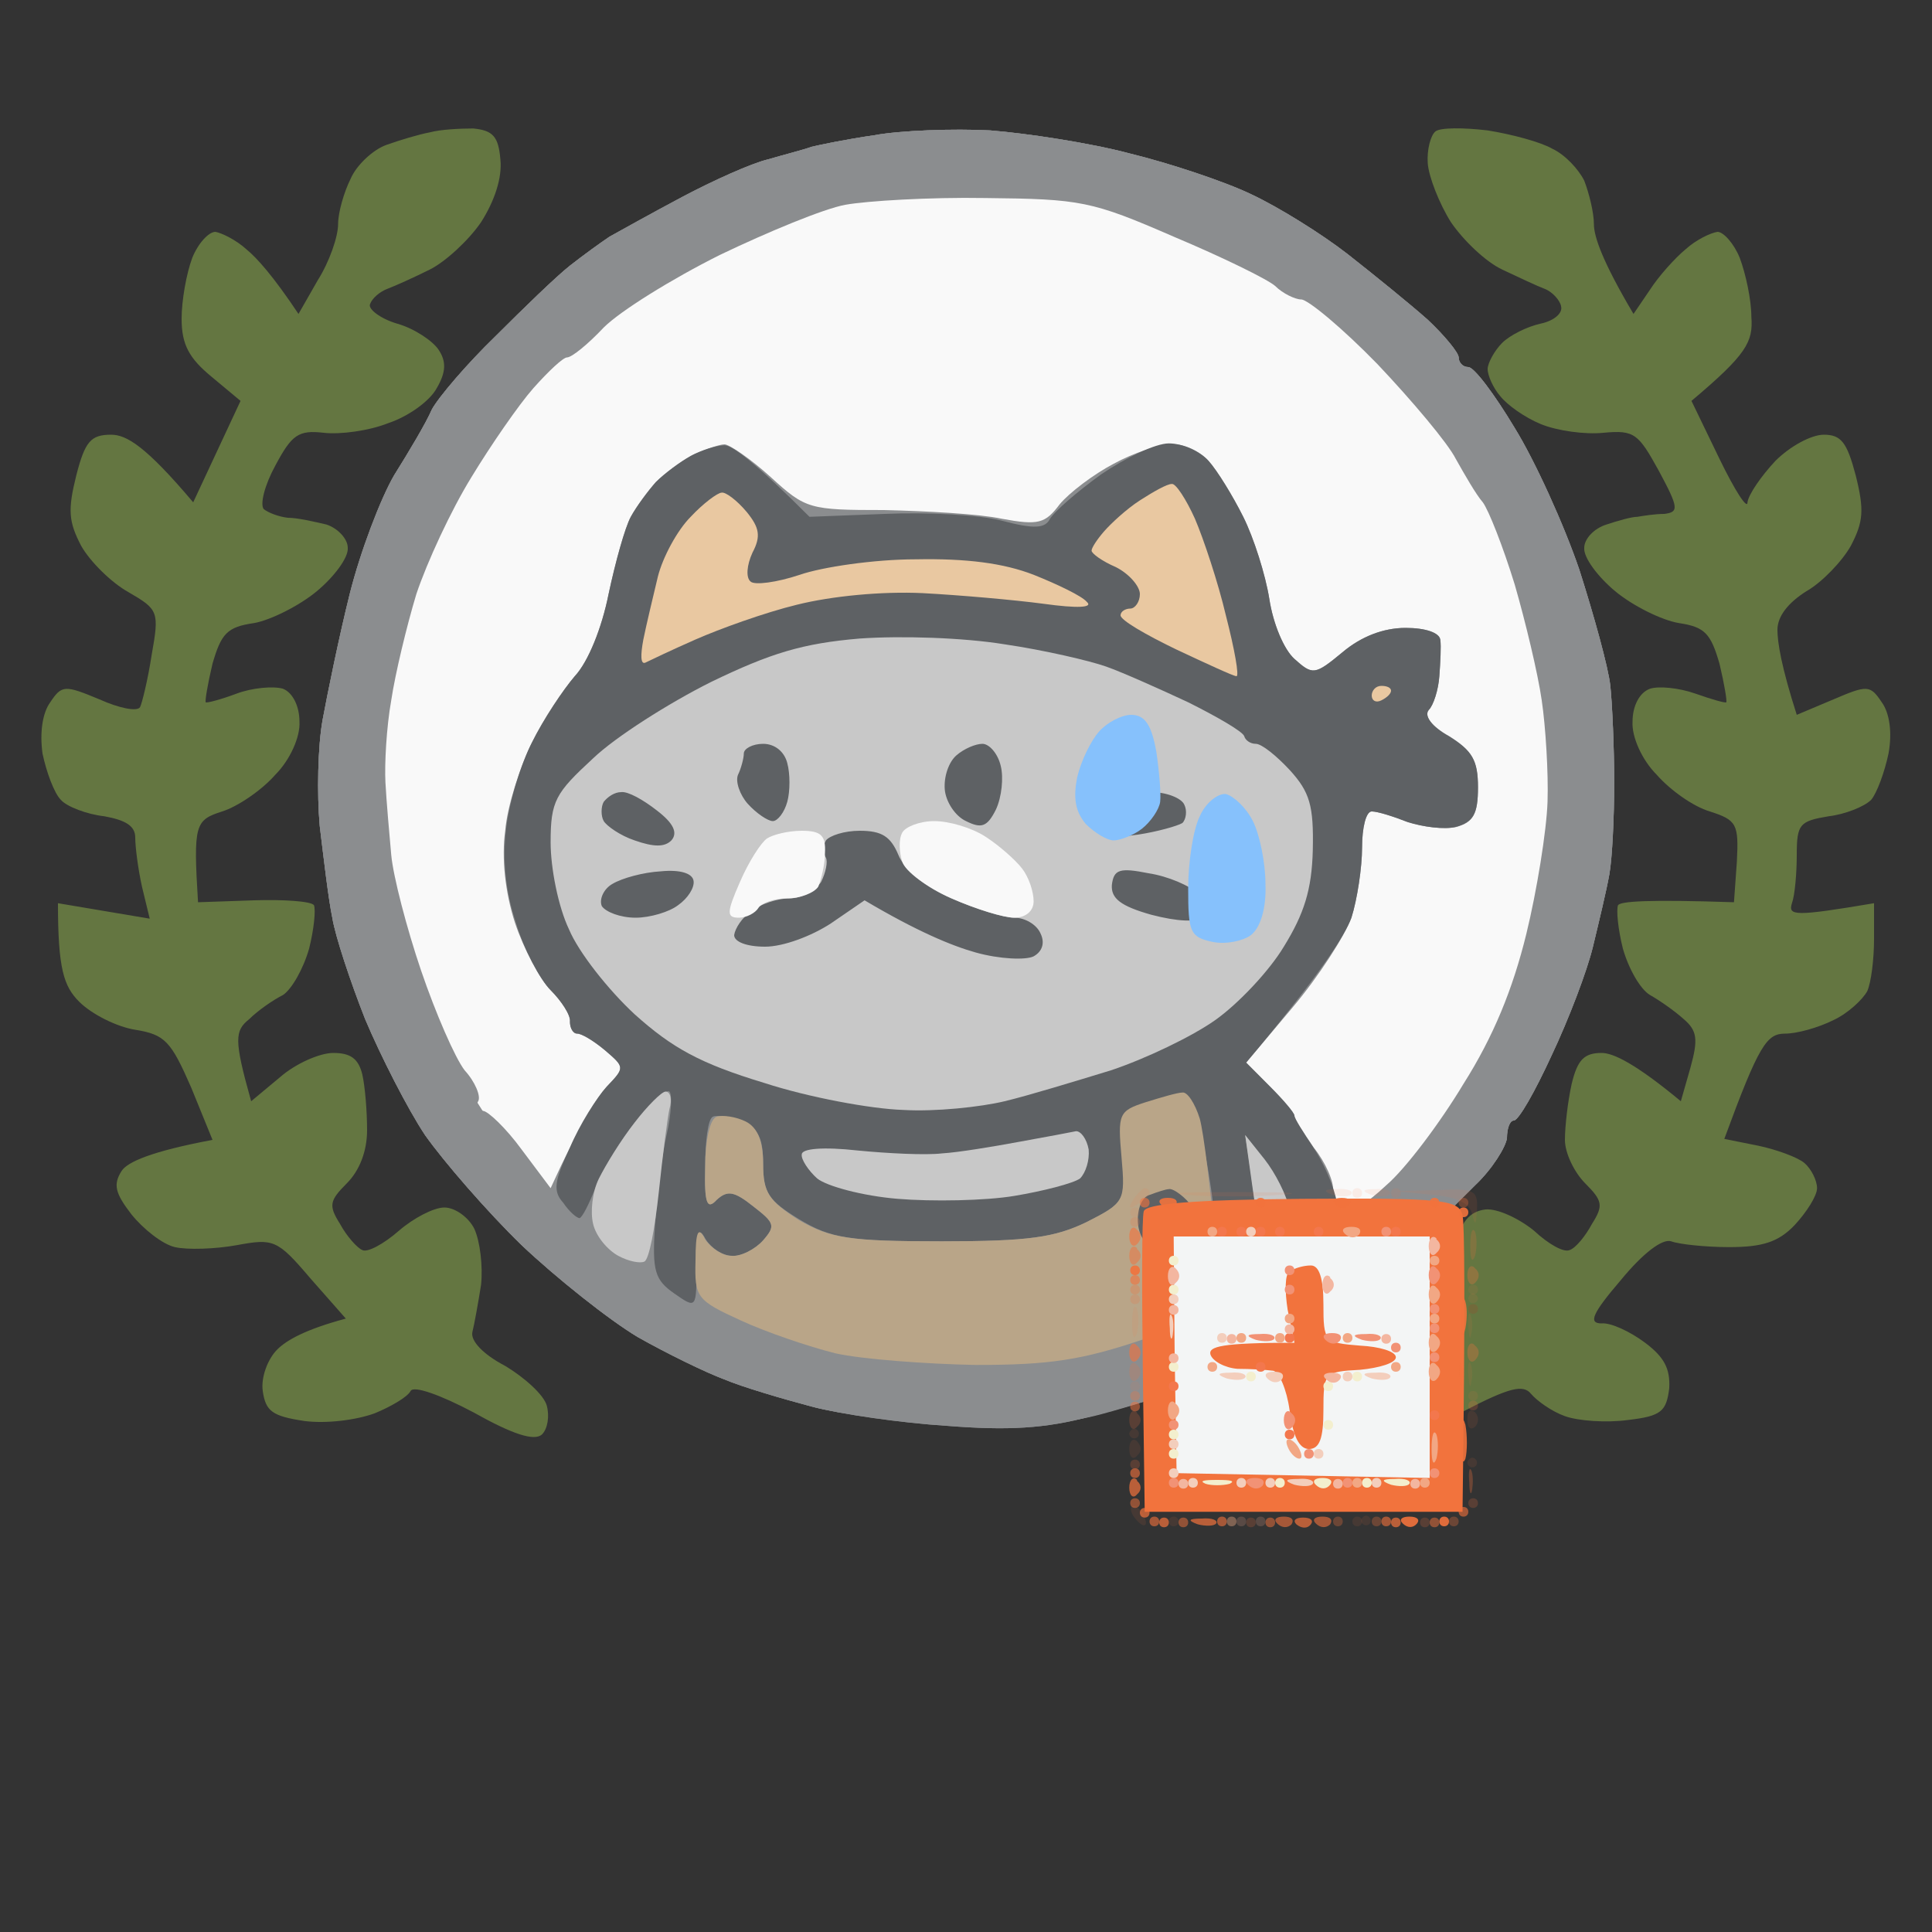 <svg version="1.2" xmlns="http://www.w3.org/2000/svg" viewBox="0 0 200 200" width="200" height="200">
	<rect x="0" y="0" width="200" height="200" fill="#333333" stroke="none"/>
	<title>vectorpsd</title>
	<style>
		.s0 { fill: #8b8d8f } 
		.s1 { fill: #f9f9f9 } 
		.s2 { fill: #5e6164 } 
		.s3 { fill: #c8c8c8 } 
		.s4 { fill: #b9a588 } 
		.s5 { fill: #e9c8a1 } 
		.s6 { opacity: 1;fill: #86c1fc } 
		.s7 { opacity: 1;fill: #647641 } 
		.s8 { opacity: 1;fill: #f2733d } 
		.s9 { opacity: .1;fill: #f3723d } 
		.s10 { opacity: .1;fill: #f1723d } 
		.s11 { opacity: .9;fill: #f2723c } 
		.s12 { opacity: .6;fill: #f3723c } 
		.s13 { opacity: .3;fill: #f2723c } 
		.s14 { opacity: .2;fill: #f2723c } 
		.s15 { opacity: .7;fill: #f3723d } 
		.s16 { opacity: .5;fill: #f3723d } 
		.s17 { opacity: .2;fill: #f3a58e } 
		.s18 { opacity: .1;fill: #f10000 } 
		.s19 { opacity: .4;fill: #f3aa82 } 
		.s20 { opacity: 1;fill: #f3f5f5 } 
		.s21 { opacity: 1;fill: #f29275 } 
		.s22 { opacity: 1;fill: #f3774d } 
		.s23 { opacity: 1;fill: #f3cebc } 
		.s24 { opacity: 1;fill: #f2a784 } 
		.s25 { opacity: 1;fill: #f3efce } 
		.s26 { opacity: 1;fill: #f3b6a0 } 
	</style>
	<g id="icon_프로필">
		<g id="icon_frame(프로필)">
			<path id="Path 0" class="s0" d="m102.5 13.5c3.8 0.3 10.4 1.3 14.5 2.4 4.1 1 9.8 2.9 12.5 4.2 2.8 1.3 7.3 4.1 10 6.2 2.8 2.2 6.5 5.2 8.3 6.8 1.7 1.6 3.2 3.4 3.2 3.9 0 0.5 0.4 1 1 1 0.6 0 2.7 2.8 4.8 6.3 2.1 3.4 5.1 10 6.7 14.7 1.5 4.7 3 10.1 3.2 12 0.2 1.9 0.4 6.4 0.4 10 0 3.6-0.2 7.8-0.5 9.5-0.3 1.7-1.1 5-1.7 7.5-0.6 2.5-2.5 7.5-4.3 11.3-1.7 3.7-3.4 6.7-3.9 6.7-0.4 0-0.7 0.8-0.7 1.8-0.1 0.9-1.5 3.2-3.3 4.9-1.8 1.8-5.4 5.4-8.1 8-2.6 2.7-7.1 6.1-10 7.6-2.8 1.6-7.4 3.7-10.1 4.8-2.8 1-7.9 2.6-11.5 3.5-4.8 1.3-8.7 1.5-15 1-4.7-0.3-11-1.2-14-2-3-0.8-7.1-2-9-2.8-1.9-0.7-6-2.7-9-4.4-3-1.8-8.4-6.1-12-9.5-3.6-3.5-8.1-8.7-10-11.4-1.8-2.7-4.6-8.2-6.2-12-1.5-3.8-3.1-8.6-3.4-10.5-0.4-1.9-0.9-6.2-1.3-9.5-0.3-3.3-0.2-8.3 0.3-11 0.5-2.7 1.7-8.6 2.8-13 1.1-4.4 3.2-9.9 4.6-12.3 1.5-2.4 3.3-5.4 3.9-6.8 0.7-1.3 3.7-4.8 6.6-7.6 2.9-2.9 6.3-6.2 7.7-7.3 1.4-1.1 3.2-2.4 4.1-3 0.9-0.5 4.3-2.4 7.5-4.1 3.2-1.7 7.2-3.5 8.9-3.9 1.7-0.5 3.7-1 4.5-1.3 0.8-0.2 3.7-0.8 6.5-1.2 2.7-0.5 8.2-0.7 12-0.5z"/>
			<path id="Path 1" class="s1" d="m105.5 19.8c2.2 0.2 5.9 0.7 8.3 1.3 2.3 0.5 8.6 3 13.9 5.6 7.1 3.5 11.3 6.4 15.5 10.5 3.2 3.2 7.3 8.4 9.2 11.5 1.9 3.2 4.4 8.7 5.5 12.3 1.2 3.6 2.4 10.5 2.7 15.5 0.5 6.4 0.1 11.5-1 17.5-1.1 5.4-3 11-5.4 15.5-2.1 4-6.4 9.7-10.2 13.5-3.6 3.6-9 7.9-12 9.7-3 1.7-8.9 4.2-13 5.6-4.1 1.4-10.2 2.8-13.5 3.1-3.3 0.2-9.4 0-13.5-0.6-4.1-0.5-10.9-2.3-15-4-4.1-1.6-8.8-3.9-10.5-5.1-1.7-1.2-4.3-3.3-5.9-4.7-1.5-1.4-3.2-3-3.7-3.5-0.5-0.5-2.5-2.8-4.4-5-1.9-2.2-5.3-7.7-7.5-12.3-2.8-5.8-4.3-10.3-4.9-15.4-0.5-4-0.7-10.5-0.5-14.3 0.2-3.8 0.5-7.7 0.7-8.5 0.2-0.8 1.1-4 2.2-7 1-3 3.6-8.4 5.7-12 2.1-3.6 5.2-7.8 6.8-9.5 1.6-1.6 3.5-3.5 4.2-4 0.7-0.6 3.1-2.4 5.3-4.1 2.2-1.8 6.3-4.2 9-5.4 2.8-1.2 6.6-2.9 8.5-3.8 1.9-0.9 7.1-1.9 11.5-2.2 4.4-0.3 9.8-0.4 12-0.2z"/>
		</g>
		<g id="icon_frame(프로필) copy">
			<path id="Path 0" class="s0" d="m102.5 13.5c3.8 0.3 10.4 1.3 14.5 2.4 4.1 1 9.8 2.9 12.5 4.2 2.8 1.3 7.3 4.1 10 6.2 2.8 2.2 6.5 5.2 8.3 6.8 1.7 1.6 3.2 3.4 3.2 3.9 0 0.5 0.4 1 1 1 0.6 0 2.7 2.8 4.8 6.3 2.1 3.4 5.1 10 6.7 14.7 1.5 4.7 3 10.1 3.2 12 0.2 1.9 0.4 6.4 0.4 10 0 3.6-0.2 7.8-0.5 9.5-0.3 1.7-1.1 5-1.7 7.5-0.6 2.5-2.5 7.5-4.3 11.3-1.7 3.7-3.4 6.7-3.9 6.7-0.4 0-0.7 0.8-0.7 1.8-0.1 0.9-1.5 3.2-3.3 4.9-1.8 1.8-5.4 5.4-8.1 8-2.6 2.7-7.1 6.1-10 7.6-2.8 1.6-7.4 3.7-10.1 4.8-2.8 1-7.9 2.6-11.5 3.5-4.8 1.3-8.7 1.5-15 1-4.7-0.3-11-1.2-14-2-3-0.8-7.1-2-9-2.8-1.9-0.7-6-2.7-9-4.4-3-1.8-8.4-6.1-12-9.5-3.6-3.5-8.1-8.7-10-11.4-1.8-2.7-4.6-8.2-6.2-12-1.5-3.8-3.1-8.6-3.4-10.5-0.4-1.9-0.9-6.2-1.3-9.5-0.3-3.3-0.2-8.3 0.3-11 0.5-2.7 1.7-8.6 2.8-13 1.1-4.4 3.2-9.9 4.6-12.3 1.5-2.4 3.3-5.4 3.9-6.8 0.7-1.3 3.7-4.8 6.6-7.6 2.9-2.9 6.3-6.2 7.7-7.3 1.4-1.1 3.2-2.4 4.1-3 0.9-0.5 4.3-2.4 7.5-4.1 3.2-1.7 7.2-3.5 8.9-3.9 1.7-0.5 3.7-1 4.5-1.3 0.8-0.2 3.7-0.8 6.5-1.2 2.7-0.5 8.2-0.7 12-0.5z"/>
			<path id="Path 1" class="s1" d="m105.5 19.8c2.2 0.2 5.9 0.7 8.3 1.3 2.3 0.5 8.6 3 13.9 5.6 7.1 3.5 11.3 6.4 15.5 10.5 3.2 3.2 7.3 8.4 9.2 11.5 1.9 3.2 4.4 8.7 5.5 12.3 1.2 3.6 2.4 10.5 2.7 15.5 0.5 6.4 0.1 11.5-1 17.5-1.1 5.4-3 11-5.4 15.5-2.1 4-6.4 9.7-10.2 13.5-3.6 3.6-9 7.9-12 9.7-3 1.7-8.9 4.2-13 5.6-4.1 1.4-10.2 2.8-13.5 3.1-3.3 0.2-9.4 0-13.5-0.6-4.1-0.5-10.9-2.3-15-4-4.1-1.6-8.8-3.9-10.5-5.1-1.7-1.2-4.3-3.3-5.9-4.7-1.5-1.4-3.2-3-3.7-3.5-0.5-0.5-2.5-2.8-4.4-5-1.9-2.2-5.3-7.7-7.5-12.3-2.8-5.8-4.3-10.3-4.9-15.4-0.5-4-0.7-10.5-0.5-14.3 0.2-3.8 0.5-7.7 0.7-8.5 0.2-0.8 1.1-4 2.2-7 1-3 3.6-8.4 5.7-12 2.1-3.6 5.2-7.8 6.8-9.5 1.6-1.6 3.5-3.5 4.2-4 0.7-0.6 3.1-2.4 5.3-4.1 2.2-1.8 6.3-4.2 9-5.4 2.8-1.2 6.6-2.9 8.5-3.8 1.9-0.9 7.1-1.9 11.5-2.2 4.4-0.3 9.8-0.4 12-0.2z"/>
		</g>
		<g id="chr_프로필고양이">
			<g id="레이어 1">
				<path id="Path 0" fill-rule="evenodd" class="s0" d="m102.5 13.5c3.8 0.3 10.4 1.3 14.5 2.4 4.1 1 9.8 2.9 12.5 4.2 2.8 1.3 7.3 4.1 10 6.2 2.8 2.2 6.5 5.2 8.3 6.8 1.7 1.6 3.2 3.4 3.2 3.9 0 0.5 0.4 1 1 1 0.6 0 2.7 2.8 4.8 6.3 2.1 3.4 5.1 10 6.7 14.7 1.5 4.7 3 10.1 3.2 12 0.2 1.9 0.4 6.4 0.4 10 0 3.6-0.2 7.8-0.5 9.5-0.3 1.7-1.1 5-1.7 7.5-0.6 2.5-2.5 7.5-4.3 11.3-1.7 3.7-3.4 6.7-3.9 6.7-0.4 0-0.7 0.8-0.7 1.8-0.1 0.9-1.5 3.2-3.3 4.9-1.8 1.8-5.4 5.4-8.1 8-2.6 2.7-7.1 6.1-10 7.6-2.8 1.6-7.4 3.7-10.1 4.8-2.8 1-7.5 2.5-10.5 3.3-3.7 1-8.6 1.4-15 1.1-5.2-0.2-12-1.1-15-1.9-3-0.8-7.1-2-9-2.8-1.9-0.7-6-2.7-9-4.4-3-1.8-8.4-6.1-12-9.5-3.6-3.5-8.1-8.7-10-11.4-1.8-2.7-4.6-8.2-6.2-12-1.5-3.8-3.1-8.6-3.4-10.5-0.4-1.9-0.9-6.2-1.3-9.5-0.3-3.3-0.2-8.3 0.3-11 0.5-2.7 1.7-8.6 2.8-13 1.1-4.4 3.2-9.9 4.6-12.3 1.5-2.4 3.3-5.4 3.9-6.8 0.7-1.3 3.7-4.8 6.6-7.6 2.9-2.9 6.3-6.2 7.7-7.3 1.4-1.1 3.2-2.4 4.1-3 0.9-0.5 4.3-2.4 7.5-4.1 3.2-1.7 7.2-3.5 8.9-3.9 1.7-0.5 3.7-1 4.5-1.3 0.8-0.2 3.7-0.8 6.5-1.2 2.7-0.5 8.2-0.7 12-0.5zm-28 12.9c-5 2.5-10.3 5.8-12 7.5-1.6 1.7-3.3 3.1-3.8 3.1-0.4 0-1.9 1.4-3.5 3.2-1.5 1.7-4.4 5.9-6.4 9.2-2.1 3.4-4.6 8.8-5.7 12.1-1 3.3-2.2 8.3-2.6 11-0.5 2.8-0.7 6.6-0.6 8.5 0.1 1.9 0.4 5.3 0.6 7.5 0.2 2.2 1.6 7.6 3.1 12 1.5 4.4 3.5 9 4.5 10.3 1.1 1.2 1.7 2.7 1.4 3.2-0.3 0.5 0 1 0.5 1 0.5 0 2.4 1.8 4 4l3 4c3-6.6 4.8-9.4 5.8-10.5 1.9-2 1.9-2-0.2-3.8-1.2-1-2.4-1.7-2.9-1.7-0.4 0-0.7-0.6-0.7-1.3 0.1-0.6-0.9-2.1-2-3.2-1.1-1.1-2.8-4.3-3.7-7-1-3.1-1.4-6.7-1-9.5 0.2-2.5 1.5-6.5 2.7-9 1.2-2.5 3.3-5.6 4.5-7 1.4-1.5 2.8-5 3.5-8.5 0.7-3.3 1.7-6.9 2.3-8 0.6-1.1 1.8-2.7 2.6-3.6 0.9-0.9 2.6-2.1 3.8-2.8 1.3-0.6 2.8-1.1 3.3-1.1 0.5 0 2.7 1.5 4.8 3.4 3.6 3.3 4 3.4 11.7 3.4 4.4 0.1 9.9 0.4 12.2 0.9 3.8 0.7 4.5 0.5 6-1.5 1-1.2 3.5-3.1 5.6-4.2 2-1.1 4.7-2 6-2 1.2-0.1 2.9 0.7 3.8 1.7 0.9 1 2.5 3.6 3.6 5.8 1.1 2.2 2.3 6 2.7 8.5 0.4 2.6 1.5 5.2 2.6 6.3 1.9 1.6 2.1 1.6 5-0.8 1.9-1.6 4.2-2.5 6.5-2.5 2.1 0 3.5 0.5 3.6 1.3 0.1 0.6 0 2.3-0.1 3.7-0.1 1.4-0.6 3-1.1 3.5-0.5 0.6 0.3 1.7 2.1 2.8 2.4 1.4 3 2.4 3 5.2 0 2.8-0.5 3.6-2.2 4.1-1.3 0.3-3.5 0-5-0.5-1.6-0.6-3.2-1.1-3.8-1.1-0.6 0-1 1.7-1 3.8 0 2-0.5 5.3-1.1 7.2-0.7 1.9-3.4 6.1-6.1 9.3l-4.8 5.7c3.9 3.9 5 5.2 5 5.5 0 0.3 0.9 1.7 2 3.3 1.2 1.5 2.1 3.5 2 4.5 0 0.9 0.4 1.9 1 2.2 0.6 0.3 2.6-1 4.5-2.8 2-1.7 5.6-6.5 8-10.5 3.1-4.9 5.1-9.8 6.5-15.5 1.1-4.5 2.1-10.7 2.2-13.7 0.1-3-0.2-7.8-0.6-10.5-0.4-2.8-1.7-8.2-2.8-12-1.2-3.9-2.7-7.7-3.3-8.5-0.7-0.8-1.9-2.9-2.8-4.5-0.8-1.6-4.5-6-8.1-9.8-3.6-3.7-7.2-6.7-7.9-6.7-0.6 0-1.9-0.6-2.7-1.4-0.8-0.7-5.5-3-10.5-5.1-8.5-3.7-9.6-3.9-19.5-4-5.8-0.1-12.3 0.3-14.5 0.7-2.2 0.4-8 2.8-13 5.2z"/>
				<path id="Path 1" class="s2" d="m75 46.1c0.8 0 3.1 1.7 8.8 7.4l7.8-0.3c4.4-0.2 9.8 0.1 12.1 0.7 3.4 0.9 4.5 0.8 5-0.2 0.5-0.8 2.8-2.8 5.3-4.6 2.5-1.7 5.6-3.2 7-3.2 1.4 0 3.2 0.8 4.1 1.8 0.9 1 2.5 3.6 3.6 5.8 1.1 2.2 2.3 6 2.7 8.5 0.4 2.6 1.5 5.2 2.6 6.2 1.9 1.7 2.1 1.7 5-0.7 1.9-1.6 4.2-2.5 6.5-2.5 2.1 0 3.5 0.5 3.6 1.2 0.1 0.7 0 2.4-0.1 3.8-0.1 1.4-0.6 3-1.1 3.5-0.5 0.6 0.3 1.7 2.1 2.7 2.4 1.5 3 2.5 3 5.3 0 2.8-0.5 3.6-2.3 4.1-1.2 0.3-3.4 0-5-0.5-1.5-0.6-3.1-1.1-3.7-1.1-0.6 0-1 1.7-1 3.7 0 2.1-0.5 5.4-1.1 7.3-0.7 1.9-3.4 6.1-10.9 15l2.5 2.5c1.4 1.4 2.5 2.7 2.5 3 0 0.3 0.9 1.7 1.9 3.2 1.1 1.6 2.2 4.1 2.5 5.8 0.3 1.7 0.2 3.7-0.3 4.5-0.8 1.3-1.1 1.3-2.6 0-0.8-0.8-1.8-2.6-2.1-4-0.2-1.4-1.4-3.6-4.5-7.5l0.6 4c0.3 2.2 0.8 5.8 1 8 0.3 2.6 0.1 4.3-0.8 4.7-0.6 0.4-1.6 0.8-2.2 0.8-0.5 0-1.3-3.8-1.7-8.5-0.5-4.7-1.4-9.5-2-10.8-0.7-1.2-1.3-2.3-1.3-2.4 0-0.2-1.3 0.2-3 0.7-2.8 1-3 1.4-3 5.8 0 4.5-0.2 4.8-4 6.7-3.3 1.6-6 2-15 2-9.6 0-11.5-0.3-14.8-2.3-3.1-1.9-3.7-2.7-3.7-5.7 0-2.7-0.5-3.7-2.2-4.4-1.3-0.5-2.6-0.7-3-0.5-0.5 0.2-0.8 2.5-0.8 5.1-0.1 3.9 0.2 4.6 1.2 3.5 1.1-1 1.8-0.9 3.8 0.7 2.2 1.7 2.3 2 1 3.5-0.8 0.9-2.3 1.7-3.2 1.6-1 0-2.2-0.8-2.8-1.8-0.7-1.3-0.9-0.6-0.9 2.8 0 4.5 0 4.5-2.3 2.9-2-1.4-2.3-2.3-2-7 0.2-3 0.7-7.2 1.2-9.4 0.5-2.2 0.6-4.2 0.3-4.5-0.3-0.3-1.8 1.1-3.4 3-1.6 1.9-3.5 5-4.2 6.8-0.7 1.8-1.4 3.2-1.7 3.3-0.3 0-1.1-0.7-1.7-1.6-1.1-1.2-0.9-2.3 0.7-5.7 1-2.4 2.8-5.2 3.8-6.3 1.9-2 1.9-2-0.2-3.8-1.2-1-2.4-1.7-2.8-1.7-0.5 0-0.8-0.6-0.8-1.2 0.1-0.7-0.9-2.2-2-3.3-1.1-1.1-2.8-4.3-3.6-7-1.1-3.3-1.4-6.6-1-9.8 0.3-2.6 1.5-6.6 2.7-8.9 1.2-2.4 3.2-5.4 4.4-6.8 1.4-1.5 2.8-5 3.5-8.5 0.7-3.3 1.7-6.9 2.3-8 0.6-1.1 1.8-2.7 2.6-3.6 0.9-0.9 2.5-2.1 3.6-2.7 1.1-0.6 2.7-1.1 3.5-1.1z"/>
				<path id="Path 2" class="s3" d="m68.9 113c0.5 0 0.7 0.8 0.4 1.8-0.2 0.9-0.7 4.8-1.1 8.6-0.4 3.7-1 7-1.5 7.2-0.4 0.2-1.6 0-2.7-0.6-1.1-0.6-2.3-2-2.6-3.3-0.3-1.2-0.1-3.3 0.6-4.7 0.7-1.4 2.3-4 3.7-5.8 1.3-1.7 2.8-3.2 3.2-3.2zm60 4.5l2 2.5c1.1 1.4 2.3 3.7 2.6 5.3 0.3 1.5 0.9 2.9 1.5 3.2 0.6 0.3 1 0.8 1 1.3 0 0.4-1.1 1.3-2.5 2-1.4 0.6-2.5 0.9-2.6 0.5 0-0.5-0.2-1.7-0.3-2.8-0.2-1.1-0.6-4.3-1-7z"/>
				<path id="Path 3" class="s4" d="m122.4 113.1c0.5-0.1 1.3 1.1 1.8 2.7 0.4 1.5 1.1 6.6 2.3 20l-8 2.8c-6.5 2.2-9.8 2.7-17.5 2.7-5.2-0.1-11.8-0.6-14.5-1.2-2.8-0.7-7.2-2.2-9.8-3.4-4.6-2.1-4.8-2.4-4.7-6.2 0-3.1 0.3-3.6 1-2.2 0.6 0.9 1.8 1.7 2.7 1.7 1 0.1 2.5-0.7 3.3-1.6 1.3-1.5 1.2-1.8-1-3.5-2-1.6-2.7-1.7-3.8-0.7-1 1.1-1.3 0.4-1.2-3.4 0-2.8 0.5-5 1.2-5.2 0.6-0.2 2 0 3 0.5 1.2 0.6 1.8 2 1.8 4.4 0 3 0.6 3.8 3.7 5.8 3.3 1.9 5.2 2.2 14.8 2.2 9 0 11.7-0.4 15-2 3.9-2 4-2.1 3.6-6.7-0.4-4.5-0.3-4.8 2.5-5.7 1.6-0.5 3.3-1 3.8-1z"/>
				<path id="Path 4" class="s2" d="m121 123.1c0.3-0.1 1.1 0.4 1.8 1.1 0.7 0.7 1.2 2.1 1.2 3.1 0 0.9-0.5 1.9-1 2.2-0.5 0.3-1.9 0.3-3 0-1.2-0.3-2.1-1.4-2.2-2.9-0.1-1.4 0.4-2.7 1.2-2.9 0.8-0.3 1.7-0.6 2-0.6z"/>
				<path id="Path 5" class="s3" d="m104 66.7c4.1 0.6 8.8 1.7 10.5 2.3 1.7 0.6 5.5 2.3 8.5 3.7 3 1.5 5.6 3 5.8 3.5 0.1 0.4 0.6 0.8 1.2 0.8 0.6 0 2.1 1.2 3.5 2.7 2.1 2.3 2.5 3.7 2.4 8.3-0.1 4.1-0.9 6.6-3 10-1.5 2.5-4.7 5.9-7.1 7.6-2.4 1.7-7.2 4-10.8 5.2-3.6 1.1-8.5 2.6-11 3.2-2.5 0.6-7.2 1.1-10.5 0.9-3.3-0.1-9.8-1.3-14.4-2.8-6.6-2-9.5-3.6-13.4-7.1-2.7-2.5-5.8-6.4-6.8-8.8-1.1-2.3-1.9-6.3-1.9-9 0-4.3 0.5-5.1 4.4-8.7 2.3-2.2 7.8-5.7 12.2-7.9 6.2-3 9.5-4 15.4-4.5 4.3-0.3 10.7-0.1 15 0.6zm7.4 50.4c0.5 0 1.1 0.8 1.3 1.9 0.1 1.1-0.3 2.4-0.9 3-0.7 0.5-3.8 1.3-6.8 1.8-3 0.5-8.5 0.6-12.1 0.3-3.6-0.3-7.3-1.3-8.3-2.1-0.9-0.8-1.7-2-1.6-2.5 0-0.6 2.2-0.8 5.8-0.4 3.1 0.3 7 0.5 8.7 0.3 1.7-0.1 5.3-0.7 8-1.2 2.8-0.5 5.4-1 5.9-1.1z"/>
				<path id="Path 6" class="s5" d="m121.3 50.1c0.4-0.1 1.5 1.6 2.4 3.6 0.9 2.1 2.4 6.6 3.2 10 0.9 3.5 1.4 6.3 1.1 6.3-0.3 0-3.1-1.3-6.3-2.8-3.1-1.5-5.7-3-5.7-3.5 0-0.4 0.5-0.7 1-0.7 0.5 0 1-0.7 1-1.5 0-0.8-1.1-2.1-2.5-2.8-1.4-0.6-2.5-1.4-2.5-1.7 0-0.3 0.6-1.2 1.3-2 0.7-0.8 2.3-2.3 3.7-3.2 1.4-0.9 2.8-1.7 3.3-1.7zm-46.6 0.9c0.4-0.1 1.6 0.8 2.6 2 1.3 1.6 1.5 2.5 0.6 4.2-0.6 1.3-0.7 2.6-0.2 3 0.4 0.4 2.7 0.1 5.1-0.7 2.3-0.8 7.7-1.6 12-1.6 5.3-0.1 9.1 0.4 12.2 1.6 2.5 1 5 2.2 5.5 2.8 0.7 0.6-0.9 0.7-4.5 0.2-3-0.4-8.7-0.9-12.5-1.1-4.2-0.2-9.4 0.3-13 1.2-3.3 0.8-8 2.5-10.5 3.6-2.5 1.1-4.8 2.2-5.2 2.4-0.5 0.2-0.5-0.8-0.2-2.4 0.3-1.5 1-4.4 1.5-6.5 0.5-2 2-4.8 3.4-6.2 1.3-1.4 2.8-2.5 3.2-2.5zm68.3 20c0.6 0 1 0.2 1 0.5 0 0.3-0.4 0.7-1 1-0.6 0.3-1 0-1-0.5 0-0.5 0.4-1 1-1z"/>
				<path id="Path 7" class="s2" d="m79 77c1.2 0 2.2 0.8 2.5 2 0.3 1.1 0.3 2.9 0 4-0.3 1.1-1 2-1.5 2-0.5 0-1.7-0.8-2.6-1.8-0.8-0.9-1.3-2.3-1-3 0.3-0.6 0.6-1.7 0.6-2.2 0-0.5 0.9-1 2-1zm22.7 0c0.7 0 1.6 1 1.9 2.3 0.3 1.2 0.1 3.2-0.5 4.5-0.9 1.8-1.5 2-3.1 1.2-1.1-0.5-2.1-2-2.2-3.3-0.1-1.3 0.4-2.8 1.2-3.5 0.8-0.7 2-1.2 2.7-1.2zm-37.4 5c0.7-0.1 2.3 0.8 3.7 1.9 1.7 1.3 2.2 2.3 1.5 3.1-0.7 0.7-1.8 0.7-3.8 0-1.5-0.5-2.9-1.5-3.2-2-0.3-0.5-0.3-1.5 0-2 0.4-0.5 1.1-1 1.8-1zm54.9 0c1.5 0 3.1 0.6 3.4 1.3 0.3 0.6 0.2 1.5-0.2 1.9-0.5 0.3-2.6 0.9-4.6 1.2-2.7 0.4-3.9 0.2-4-0.7-0.1-0.7 0.4-1.8 1.2-2.5 0.8-0.7 2.7-1.2 4.2-1.2zm-30.2 4c2.3 0 3.2 0.6 4 2.5 0.6 1.5 2.7 3.3 5.5 4.5 2.5 1.1 5.4 2 6.5 2 1.1 0 2.3 0.7 2.7 1.6 0.5 1 0.2 1.9-0.7 2.4-0.8 0.4-3.5 0.3-6-0.4-2.5-0.7-6.1-2.2-11.5-5.4l-3.5 2.4c-2 1.3-4.9 2.4-6.8 2.4-1.9 0-3.2-0.5-3.2-1.2 0.1-0.7 0.8-1.8 1.8-2.5 0.9-0.7 2.7-1.3 3.9-1.3 1.3 0 2.7-0.8 3.3-1.7 0.5-1 0.7-2.1 0.5-2.5-0.3-0.5-0.3-1.3 0-1.8 0.4-0.5 1.9-1 3.5-1zm-20.6 4.2c2-0.2 3.3 0.2 3.4 1 0.1 0.7-0.6 1.8-1.6 2.5-0.9 0.7-2.9 1.3-4.4 1.3-1.6 0-3.1-0.6-3.5-1.2-0.3-0.7 0.2-1.8 1.1-2.3 1-0.6 3.2-1.2 5-1.3zm50.5 0.2c2 0.3 4.3 1.3 5.1 2.1q1.5 1.5 0.5 2.4c-0.6 0.6-2.6 0.5-5.3-0.2-3.2-0.9-4.2-1.7-4.1-3.1 0.2-1.6 0.8-1.8 3.8-1.2z"/>
				<path id="Path 8" class="s1" d="m96.7 85c1.6 0 3.9 0.7 5.3 1.6 1.4 0.9 3.1 2.4 3.8 3.3 0.7 0.9 1.2 2.4 1.2 3.4 0 1-0.8 1.7-2 1.7-1.1 0-4-0.9-6.5-2-2.5-1.1-4.8-2.8-5.1-3.8-0.3-0.9-0.4-2.3 0-3 0.3-0.6 1.8-1.2 3.3-1.2zm-13.7 1c2 0 2.5 0.5 2.4 2.3 0 1.2-0.4 2.8-0.7 3.5-0.4 0.6-1.8 1.2-3.2 1.2-1.4 0-2.7 0.5-3 1-0.3 0.5-1.2 1-2 1-1.3 0-1.3-0.5 0.1-3.7 0.9-2.1 2.2-4.1 2.8-4.5 0.6-0.4 2.2-0.8 3.6-0.8z"/>
			</g>
			<path id="Path 0" class="s6" d="m117.1 74c1.4 0 2.1 1 2.6 3.8 0.3 2 0.5 4.4 0.4 5.2-0.1 0.8-1 2.1-1.9 2.8-0.9 0.7-2.3 1.2-2.9 1.2-0.7 0-2-0.8-2.9-1.7-1.1-1.3-1.3-2.7-0.9-4.8 0.4-1.7 1.4-3.8 2.3-4.8 0.8-0.9 2.3-1.7 3.3-1.7zm9.8 8.2c0.8 0.2 2.1 1.4 2.8 2.8 0.7 1.4 1.3 4.3 1.3 6.5 0.1 2.5-0.5 4.5-1.5 5.3-0.8 0.6-2.6 1-4 0.7-2.3-0.5-2.5-1-2.5-5.5 0-2.7 0.5-6.1 1.2-7.5 0.6-1.4 1.9-2.4 2.7-2.3z"/>
		</g>
		<path id="Path 0" class="s7" d="m49 13.3c2 0.2 2.6 0.8 2.8 3.2 0.2 1.9-0.6 4.3-2 6.5-1.3 1.9-3.7 4.1-5.3 4.9-1.6 0.8-3.6 1.7-4.4 2-0.8 0.3-1.6 1-1.8 1.6-0.2 0.5 1.1 1.5 2.8 2 1.8 0.5 3.7 1.8 4.3 2.7 0.8 1.2 0.8 2.3-0.2 4-0.7 1.3-2.9 2.9-5 3.6-2 0.8-5 1.2-6.7 1-2.6-0.3-3.3 0.2-5 3.4-1.1 2-1.6 4-1.2 4.5 0.5 0.4 1.6 0.8 2.5 0.9 1 0 2.7 0.4 4 0.7 1.2 0.4 2.2 1.5 2.2 2.4 0.1 1-1.4 3-3.2 4.5-1.8 1.5-4.8 3-6.5 3.3-2.8 0.4-3.4 1.1-4.3 4.2-0.5 2.1-0.8 3.9-0.7 4 0.1 0.1 1.6-0.3 3.2-0.9 1.6-0.6 3.8-0.8 4.8-0.5 1 0.4 1.7 1.8 1.7 3.4 0.1 1.6-1 4-2.5 5.5-1.4 1.6-3.9 3.3-5.5 3.8-2.8 0.9-3 1.3-2.5 9.4l5.8-0.2c3.1-0.1 5.9 0.1 6.2 0.5 0.2 0.5 0 2.5-0.5 4.5-0.6 2.1-1.8 4.2-2.7 4.8-1 0.5-2.6 1.6-3.5 2.5-1.5 1.2-1.6 2.1 0.2 8.5l3-2.5c1.6-1.4 4.1-2.5 5.5-2.5 1.8 0 2.6 0.6 3 2.2 0.3 1.3 0.5 3.9 0.5 5.8 0 2.2-0.8 4.2-2.1 5.5-1.8 1.8-1.9 2.3-0.7 4.2 0.7 1.3 1.8 2.5 2.3 2.7 0.5 0.3 2.2-0.6 3.8-2 1.5-1.3 3.6-2.4 4.7-2.4 1.1 0 2.5 1 3.1 2.2 0.6 1.3 0.9 3.9 0.7 5.8-0.3 1.9-0.7 4.1-0.9 4.9-0.2 0.9 1.1 2.3 3.4 3.5 2 1.2 4 3 4.3 4.1 0.3 1.1 0.1 2.4-0.5 3-0.8 0.7-3 0-7.1-2.3-3.4-1.8-6.2-2.8-6.5-2.2-0.3 0.6-2 1.6-3.7 2.3-1.9 0.7-5 1.1-7.3 0.8-3.3-0.5-4-1-4.3-3.1-0.2-1.4 0.5-3.3 1.5-4.3 1-1 3-2.1 7.1-3.2l-3.7-4.2c-3.4-4-3.8-4.1-7.6-3.4-2.2 0.4-5.1 0.5-6.4 0.2-1.3-0.3-3.3-1.9-4.5-3.4-1.7-2.2-1.9-3.1-1-4.5 0.6-0.9 3-2 9.4-3.2l-2.2-5.4c-2.1-4.8-2.7-5.5-5.8-6-1.9-0.3-4.5-1.6-5.8-2.9-1.6-1.6-2.2-3.4-2.2-10.2l9.5 1.6-0.8-3.3c-0.4-1.8-0.7-4.1-0.7-5.1 0-1.2-1-1.8-3.2-2.2-1.8-0.2-3.9-1-4.5-1.7-0.7-0.7-1.5-2.9-1.9-4.8-0.3-2.2 0-4.2 0.8-5.3 1.2-1.8 1.5-1.8 5.1-0.3 2 0.9 3.9 1.3 4.2 0.8 0.2-0.4 0.8-2.8 1.2-5.4 0.8-4.5 0.7-4.7-2.4-6.5-1.8-1-4-3.2-4.9-4.8-1.3-2.5-1.4-3.7-0.5-7.3 0.9-3.5 1.5-4.2 3.6-4.2 1.6 0 3.6 1.2 8.5 7l4.9-10.5-3-2.5c-2.3-1.9-3.1-3.3-3.1-6 0-1.9 0.5-4.7 1.1-6.3 0.6-1.5 1.7-2.7 2.4-2.7 0.6 0.1 2.1 0.8 3.2 1.8 1.1 0.9 2.8 2.8 5.4 6.7l2-3.5c1.2-1.9 2.1-4.5 2.1-5.8 0-1.2 0.6-3.3 1.3-4.7 0.6-1.4 2.3-3 3.7-3.5 1.4-0.5 3.4-1.1 4.5-1.3 1.1-0.3 3.1-0.4 4.5-0.4zm105 0.2c2.5 0.4 5.5 1.2 6.7 1.9 1.3 0.6 2.7 2.1 3.3 3.3 0.5 1.3 1 3.3 1 4.5 0 1.3 0.9 3.9 4.1 9.3l1.7-2.5c0.9-1.4 2.6-3.3 3.7-4.2 1.1-1 2.6-1.7 3.3-1.8 0.6 0 1.7 1.2 2.3 2.7 0.6 1.6 1.2 4.3 1.2 6.1 0.2 2.6-0.5 3.9-6.2 8.7l2.9 6c1.6 3.3 2.9 5.3 2.9 4.5 0.1-0.8 1.4-2.7 2.9-4.3 1.5-1.5 3.7-2.7 5-2.7 1.8 0 2.4 0.8 3.3 4.2 0.9 3.6 0.8 4.8-0.5 7.3-0.9 1.6-3 3.8-4.6 4.7-1.9 1.2-3 2.6-3 4 0 1.3 0.4 3.8 2 8.8l3.8-1.6c3.5-1.5 3.8-1.5 5 0.3 0.8 1.1 1.1 3.1 0.7 5.3-0.4 1.9-1.2 4.1-1.8 4.8-0.7 0.7-2.7 1.5-4.4 1.7-3 0.5-3.3 0.8-3.3 4 0 1.9-0.2 4.2-0.5 5-0.4 1.3 0.2 1.4 8.5 0v3.7c0 2.1-0.3 4.5-0.7 5.4-0.5 0.9-2 2.3-3.5 3-1.6 0.8-3.8 1.4-5 1.4-1.9 0-2.7 1.1-6.3 10.9l3.5 0.7c1.9 0.4 4.1 1.2 4.8 1.8 0.7 0.6 1.3 1.8 1.3 2.6 0 0.8-1.1 2.5-2.3 3.8-1.7 1.8-3.4 2.3-6.8 2.3-2.5 0-5.2-0.3-6-0.6-0.9-0.3-2.9 1.2-5.2 4-3 3.5-3.4 4.5-2 4.5 0.9-0.1 2.9 0.8 4.5 2 2 1.5 2.6 2.7 2.5 4.7-0.3 2.4-0.8 2.9-4.3 3.3-2.2 0.3-5.1 0.1-6.5-0.4-1.4-0.5-2.9-1.6-3.5-2.3-0.8-1-2.2-0.7-7 1.8-3.3 1.7-6.6 2.8-7.2 2.5-0.7-0.3-1.3-1.3-1.3-2.1 0-0.8 0.6-2 1.3-2.6 0.6-0.5 2.7-1.9 4.5-3 3-1.8 3.1-2 2-4.9-1-2.1-1-4-0.3-6.7 0.7-2.8 1.6-3.9 3.3-4.1 1.2-0.1 3.4 0.9 5 2.2 1.5 1.4 3.1 2.3 3.7 2 0.6-0.2 1.6-1.4 2.3-2.7 1.2-1.9 1.1-2.4-0.7-4.2-1.1-1.1-2.1-3.1-2.1-4.5 0-1.4 0.3-4 0.7-5.8 0.6-2.5 1.3-3.2 3.1-3.2 1.2 0 3.5 1.1 8.2 5l1-3.5c0.8-2.9 0.7-3.8-0.7-5-1-0.9-2.6-2-3.5-2.5-1-0.6-2.2-2.7-2.8-4.8-0.5-2-0.7-4-0.5-4.5 0.3-0.4 3.1-0.6 12-0.3l0.3-4.2c0.2-3.9 0-4.3-2.8-5.2-1.7-0.5-4.1-2.2-5.5-3.8-1.5-1.5-2.6-3.9-2.5-5.5 0-1.6 0.7-3 1.8-3.4 0.9-0.3 3-0.1 4.7 0.5 1.7 0.6 3.1 1 3.2 0.9 0.1-0.1-0.2-1.9-0.7-4-0.9-3.1-1.5-3.8-4.2-4.2-1.8-0.3-4.8-1.8-6.6-3.3-1.8-1.5-3.3-3.5-3.2-4.5 0-0.9 1-2 2.3-2.4 1.2-0.4 2.6-0.8 3.2-0.8 0.6-0.1 1.8-0.3 2.8-0.3 1.5-0.2 1.5-0.6-0.6-4.5-2.1-3.8-2.5-4.2-5.7-3.9-1.9 0.2-4.8-0.2-6.5-0.9-1.7-0.7-3.5-2-4.2-2.9-0.7-0.8-1.3-2.1-1.3-2.8 0-0.6 0.7-1.9 1.5-2.7 0.8-0.8 2.6-1.7 4-2 1.4-0.3 2.3-1.1 2.1-1.8-0.1-0.6-0.9-1.5-1.7-1.8-0.8-0.3-2.7-1.2-4.4-2-1.7-0.8-4-3-5.3-4.9-1.2-1.9-2.3-4.7-2.4-6.1-0.1-1.4 0.3-2.9 0.8-3.3 0.5-0.4 2.9-0.4 5.4-0.1z"/>
		<g id="icon_더보기">
			<path id="Path 0" class="s8" d="m134.8 124.1c14.7-0.1 16.2 0.1 16.6 1.7 0.2 0.9 0.3 8.2 0 30.7h-32.9l-0.2-15c-0.1-8.2-0.1-15.4 0.1-16.1 0.2-0.8 5.2-1.2 16.4-1.3z"/>
			<path id="Path 1" class="s9" d="m128 123.4c5.2 0 7.3 0.1 4.5 0.3-2.8 0.2-7 0.2-9.5 0-2.5-0.2-0.2-0.3 5-0.3zm12.5-0.4c0.3 0 0.5 0.2 0.5 0.5 0 0.3-0.2 0.5-0.5 0.5-0.3 0-0.5-0.2-0.5-0.5 0-0.3 0.2-0.5 0.5-0.5zm4 0c0.3 0 0.5 0.2 0.5 0.5 0 0.3-0.2 0.5-0.5 0.5-0.3 0-0.5-0.2-0.5-0.5 0-0.3 0.2-0.5 0.5-0.5zm-27 2c0.3 0 0.5 0.2 0.5 0.5 0 0.3-0.2 0.5-0.5 0.5-0.3 0-0.5-0.2-0.5-0.5 0-0.3 0.2-0.5 0.5-0.5zm35 8c0.3 0 0.5 0.2 0.5 0.5 0 0.3-0.2 0.5-0.5 0.5-0.3 0-0.5-0.2-0.5-0.5 0-0.3 0.2-0.5 0.5-0.5zm-34.8 2.5c0.2 0.6 0.2 1.7 0 2.5-0.3 0.8-0.5 0.4-0.5-1 0-1.4 0.2-2.1 0.5-1.5zm-0.2 7.5c0.3 0 0.5 0.2 0.5 0.5 0 0.3-0.2 0.5-0.5 0.5-0.3 0-0.5-0.2-0.5-0.5 0-0.3 0.2-0.5 0.5-0.5zm35 1c0.3 0 0.5 0.2 0.5 0.5 0 0.3-0.2 0.5-0.5 0.5-0.3 0-0.5-0.2-0.5-0.5 0-0.3 0.2-0.5 0.5-0.5zm-34.8 5.2c0.5 0.5 0.5 1.1 0 1.5-0.4 0.5-0.8 0.1-0.8-0.7 0-0.8 0.4-1.2 0.8-0.8zm3.8 7.8c0.3 0 0.5 0.2 0.5 0.5 0 0.3-0.2 0.5-0.5 0.5-0.3 0-0.5-0.2-0.5-0.5 0-0.3 0.2-0.5 0.5-0.5zm19 0c0.3 0 0.5 0.2 0.5 0.5 0 0.3-0.2 0.5-0.5 0.5-0.3 0-0.5-0.2-0.5-0.5 0-0.3 0.2-0.5 0.5-0.5z"/>
			<path id="Path 2" class="s10" d="m118.5 123c0.3 0 0.5 0.2 0.5 0.5 0 0.3-0.6 0.8-1.3 1.2q-1.2 0.8-0.4-0.5c0.4-0.6 1-1.2 1.2-1.2zm19.9 0.1c1.1-0.1 1.7 0.2 1.5 0.5-0.2 0.3-1.1 0.3-1.9 0.1-1.1-0.4-1-0.6 0.4-0.6zm4 0c1.1-0.1 1.7 0.2 1.5 0.5-0.2 0.3-1.1 0.3-1.9 0.1-1.1-0.4-1-0.6 0.4-0.6zm2.1 0.2l4.3-0.1c3.8-0.2 4.2 0 4.1 2-0.1 1.6-0.2 1.8-0.5 0.5-0.3-1.2-1.6-1.8-4.1-2zm8 10.6c0.2 0 0.5 0.3 0.5 0.5 0 0.3-0.3 0.5-0.5 0.5-0.3 0-0.5-0.2-0.5-0.5 0-0.2 0.2-0.5 0.5-0.5zm-0.3 2.2c0.2 0.4 0.3 1.3 0.1 2-0.1 0.7-0.2 0.4-0.3-0.7-0.1-1.1 0.1-1.7 0.2-1.3zm0 5c0.2 0.4 0.3 1.3 0.1 2-0.1 0.7-0.2 0.4-0.3-0.7-0.1-1.1 0.1-1.7 0.2-1.3zm0.5 5.1c0.4 0.4 0.4 1.1 0 1.5-0.5 0.4-0.8 0.1-0.8-0.8 0-0.8 0.3-1.1 0.8-0.7zm-35.3 1.7c0.3 0 0.5 0.3 0.5 0.5 0 0.3-0.2 0.5-0.5 0.5-0.2 0-0.5-0.2-0.5-0.5 0-0.2 0.3-0.5 0.5-0.5zm35 3c0.3 0 0.5 0.3 0.5 0.5 0 0.3-0.2 0.5-0.5 0.5-0.2 0-0.5-0.2-0.5-0.5 0-0.2 0.3-0.5 0.5-0.5zm-35.1 5c0.4 0 0.9 0.5 1.1 1 0.3 0.6 0.3 1 0 1-0.2 0-0.7-0.4-1.1-1-0.3-0.5-0.3-1 0-1zm24.1 1c0.3 0 0.5 0.3 0.5 0.5 0 0.3-0.2 0.5-0.5 0.5-0.2 0-0.5-0.2-0.5-0.5 0-0.2 0.3-0.5 0.5-0.5z"/>
			<path id="Path 3" class="s11" d="m120.9 124c0.8 0 1.1 0.3 0.8 0.8-0.4 0.4-1 0.4-1.5-0.1-0.4-0.4-0.1-0.7 0.7-0.7zm9.6 0c0.3 0 0.5 0.2 0.5 0.5 0 0.3-0.2 0.5-0.5 0.5-0.3 0-0.5-0.2-0.5-0.5 0-0.3 0.2-0.5 0.5-0.5zm8.4 0c0.8 0 1.1 0.3 0.8 0.7-0.4 0.5-1 0.5-1.5 0-0.4-0.4-0.1-0.7 0.7-0.7zm9.6 0c0.3 0 0.5 0.2 0.5 0.5 0 0.3-0.2 0.5-0.5 0.5-0.3 0-0.5-0.2-0.5-0.5 0-0.3 0.2-0.5 0.5-0.5zm3 1c0.3 0 0.5 0.2 0.5 0.5 0 0.3-0.2 0.5-0.5 0.5-0.3 0-0.5-0.2-0.5-0.5 0-0.3 0.2-0.5 0.5-0.5zm-34 6c0.3 0 0.5 0.2 0.5 0.5 0 0.3-0.2 0.5-0.5 0.5-0.3 0-0.5-0.2-0.5-0.5 0-0.3 0.2-0.5 0.5-0.5zm34.1 3.5c0.3 0.6 0.3 1.9 0.1 3-0.3 1.3-0.5 0.9-0.5-1 0-1.7 0.2-2.6 0.4-2zm-0.3 6.7c0.2 0.4 0.2 1.3 0.1 2-0.1 0.7-0.3 0.4-0.3-0.7-0.1-1.1 0-1.7 0.2-1.3zm0.4 6.3c0.2 1.1 0.2 2.7 0 3.5-0.3 0.8-0.5-0.1-0.5-2 0-1.9 0.2-2.6 0.5-1.5zm-5.8 9.5c0.8 0 1.1 0.3 0.8 0.7-0.4 0.5-1 0.5-1.5 0-0.4-0.4-0.1-0.7 0.7-0.7zm3.6 0c0.3 0 0.5 0.2 0.5 0.5 0 0.3-0.2 0.5-0.5 0.5-0.3 0-0.5-0.2-0.5-0.5 0-0.3 0.2-0.5 0.5-0.5z"/>
			<path id="Path 4" class="s12" d="m118.5 124c0.3 0 0.5 0.2 0.5 0.5 0 0.3-0.2 0.5-0.5 0.5-0.3 0-0.5-0.2-0.5-0.5 0-0.3 0.2-0.5 0.5-0.5zm-0.8 3.3c0.5 0.4 0.5 1 0 1.5-0.4 0.4-0.8 0-0.8-0.8 0-0.8 0.4-1.2 0.8-0.7zm-0.2 4.7c0.3 0 0.5 0.2 0.5 0.5 0 0.3-0.2 0.5-0.5 0.5-0.3 0-0.5-0.2-0.5-0.5 0-0.3 0.2-0.5 0.5-0.5zm0.2 7.3c0.5 0.4 0.5 1 0 1.5-0.4 0.4-0.8 0-0.8-0.8 0-0.8 0.4-1.2 0.8-0.7zm-0.2 12.7c0.3 0 0.5 0.2 0.5 0.5 0 0.3-0.2 0.5-0.5 0.5-0.3 0-0.5-0.2-0.5-0.5 0-0.3 0.2-0.5 0.5-0.5zm34 4c0.3 0 0.5 0.2 0.5 0.5 0 0.3-0.2 0.5-0.5 0.5-0.3 0-0.5-0.2-0.5-0.5 0-0.3 0.2-0.5 0.5-0.5zm-32 1c0.3 0 0.5 0.2 0.5 0.5 0 0.3-0.2 0.5-0.5 0.5-0.3 0-0.5-0.2-0.5-0.5 0-0.3 0.2-0.5 0.5-0.5zm7 0c0.3 0 0.5 0.2 0.5 0.5 0 0.3-0.2 0.5-0.5 0.5-0.3 0-0.5-0.2-0.5-0.5 0-0.3 0.2-0.5 0.5-0.5zm6.4 0c0.8 0 1.1 0.3 0.8 0.8-0.4 0.4-1 0.4-1.5-0.1-0.4-0.4-0.1-0.7 0.7-0.7zm4 0c0.8 0 1.1 0.3 0.8 0.8-0.4 0.4-1 0.4-1.5-0.1-0.4-0.4-0.1-0.7 0.7-0.7zm6.6 0c0.3 0 0.5 0.2 0.5 0.5 0 0.3-0.2 0.5-0.5 0.5-0.3 0-0.5-0.2-0.5-0.5 0-0.3 0.2-0.5 0.5-0.5z"/>
			<path id="Path 5" class="s13" d="m151.5 124c0.3 0 0.5 0.2 0.5 0.5 0 0.3-0.2 0.5-0.5 0.5-0.3 0-0.5-0.2-0.5-0.5 0-0.3 0.2-0.5 0.5-0.5zm1.2 7.3c0.5 0.4 0.5 1 0 1.5-0.4 0.4-0.8 0-0.8-0.8 0-0.8 0.4-1.2 0.8-0.7zm-35.2 1.7c0.3 0 0.5 0.2 0.5 0.5 0 0.3-0.2 0.5-0.5 0.5-0.3 0-0.5-0.2-0.5-0.5 0-0.3 0.2-0.5 0.5-0.5zm35.2 6.3c0.5 0.4 0.5 1 0 1.5-0.4 0.4-0.8 0-0.8-0.8 0-0.8 0.4-1.2 0.8-0.7zm-35.2 4.7c0.3 0 0.5 0.2 0.5 0.5 0 0.3-0.2 0.5-0.5 0.5-0.3 0-0.5-0.2-0.5-0.5 0-0.3 0.2-0.5 0.5-0.5zm34.8 8.2c0.2 0.4 0.2 1.3 0.1 2-0.1 0.7-0.3 0.4-0.3-0.7-0.1-1.1 0-1.7 0.2-1.3zm-13.8 4.8c0.3 0 0.5 0.2 0.5 0.5 0 0.3-0.2 0.5-0.5 0.5-0.3 0-0.5-0.2-0.5-0.5 0-0.3 0.2-0.5 0.5-0.5zm4 0c0.3 0 0.5 0.2 0.5 0.5 0 0.3-0.2 0.5-0.5 0.5-0.3 0-0.5-0.2-0.5-0.5 0-0.3 0.2-0.5 0.5-0.5zm8 0c0.3 0 0.5 0.2 0.5 0.5 0 0.3-0.2 0.5-0.5 0.5-0.3 0-0.5-0.2-0.5-0.5 0-0.3 0.2-0.5 0.5-0.5z"/>
			<path id="Path 6" class="s14" d="m117.5 126c0.3 0 0.5 0.2 0.5 0.5 0 0.3-0.2 0.5-0.5 0.5-0.3 0-0.5-0.2-0.5-0.5 0-0.3 0.2-0.5 0.5-0.5zm35.2 1.5c0.2 0.6 0.2 1.7 0 2.5-0.3 0.8-0.5 0.4-0.5-1 0-1.4 0.2-2 0.5-1.5zm-35.2 6.5c0.3 0 0.5 0.2 0.5 0.5 0 0.3-0.2 0.5-0.5 0.5-0.3 0-0.5-0.2-0.5-0.5 0-0.3 0.2-0.5 0.5-0.5zm0.2 7.3c0.5 0.4 0.5 1 0 1.5-0.4 0.4-0.8 0-0.8-0.8 0-0.8 0.4-1.2 0.8-0.7zm34.8 3.7c0.3 0 0.5 0.2 0.5 0.5 0 0.3-0.2 0.5-0.5 0.5-0.3 0-0.5-0.2-0.5-0.5 0-0.3 0.2-0.5 0.5-0.5zm-34.8 1.3c0.5 0.4 0.5 1 0 1.4-0.4 0.5-0.8 0.1-0.8-0.7 0-0.8 0.4-1.2 0.8-0.8zm-0.2 4.8c0.3 0 0.5 0.2 0.5 0.5 0 0.3-0.2 0.5-0.5 0.5-0.3 0-0.5-0.2-0.5-0.5 0-0.3 0.2-0.5 0.5-0.5zm35 4c0.3 0 0.5 0.2 0.5 0.5 0 0.3-0.2 0.5-0.5 0.5-0.3 0-0.5-0.2-0.5-0.5 0-0.3 0.2-0.5 0.5-0.5zm-23 2c0.3 0 0.5 0.2 0.5 0.5 0 0.3-0.2 0.5-0.5 0.5-0.3 0-0.5-0.2-0.5-0.5 0-0.3 0.2-0.5 0.5-0.5zm18 0c0.3 0 0.5 0.2 0.5 0.5 0 0.3-0.2 0.5-0.5 0.5-0.3 0-0.5-0.2-0.5-0.5 0-0.3 0.2-0.5 0.5-0.5z"/>
			<path id="Path 7" class="s15" d="m117.7 153.3c0.5 0.4 0.5 1 0 1.4-0.4 0.5-0.8 0.1-0.8-0.7 0-0.8 0.4-1.2 0.8-0.8zm0.8 2.8c0.3 0 0.5 0.2 0.5 0.5 0 0.3-0.2 0.5-0.5 0.5-0.3 0-0.5-0.2-0.5-0.5 0-0.3 0.2-0.5 0.5-0.5zm2 1c0.3 0 0.5 0.2 0.5 0.5 0 0.3-0.2 0.5-0.5 0.5-0.3 0-0.5-0.2-0.5-0.5 0-0.3 0.2-0.5 0.5-0.5zm3.9 0.1c1.1-0.1 1.7 0.2 1.5 0.5-0.2 0.3-1.1 0.3-1.9 0.1-1.1-0.4-1-0.6 0.4-0.6zm10.5-0.1c0.8 0 1.1 0.3 0.8 0.7-0.4 0.5-1 0.4-1.5 0-0.4-0.4-0.1-0.7 0.7-0.7zm9.6 0c0.3 0 0.5 0.2 0.5 0.5 0 0.3-0.2 0.5-0.5 0.5-0.3 0-0.5-0.2-0.5-0.5 0-0.3 0.2-0.5 0.5-0.5z"/>
			<path id="Path 8" class="s16" d="m117.7 129.3c0.5 0.4 0.5 1 0 1.4-0.4 0.5-0.8 0.1-0.8-0.7 0-0.8 0.4-1.2 0.8-0.8zm-0.2 15.8c0.3 0 0.5 0.2 0.5 0.5 0 0.3-0.2 0.5-0.5 0.5-0.3 0-0.5-0.2-0.5-0.5 0-0.3 0.2-0.5 0.5-0.5zm0 10c0.3 0 0.5 0.2 0.5 0.5 0 0.3-0.2 0.5-0.5 0.5-0.3 0-0.5-0.2-0.5-0.5 0-0.3 0.2-0.5 0.5-0.5zm5 2c0.3 0 0.5 0.2 0.5 0.5 0 0.3-0.2 0.5-0.5 0.5-0.3 0-0.5-0.2-0.5-0.5 0-0.3 0.2-0.5 0.5-0.5zm9 0c0.3 0 0.5 0.2 0.5 0.5 0 0.3-0.2 0.5-0.5 0.5-0.3 0-0.5-0.2-0.5-0.5 0-0.3 0.2-0.5 0.5-0.5zm17 0c0.3 0 0.5 0.2 0.5 0.5 0 0.3-0.2 0.5-0.5 0.5-0.3 0-0.5-0.2-0.5-0.5 0-0.3 0.2-0.5 0.5-0.5z"/>
			<path id="Path 9" class="s17" d="m128.5 157c0.3 0 0.5 0.2 0.5 0.5 0 0.3-0.2 0.5-0.5 0.5-0.3 0-0.5-0.2-0.5-0.5 0-0.3 0.2-0.5 0.5-0.5zm2 0c0.3 0 0.5 0.2 0.5 0.5 0 0.3-0.2 0.5-0.5 0.5-0.3 0-0.5-0.2-0.5-0.5 0-0.3 0.2-0.5 0.5-0.5z"/>
			<path id="Path 10" class="s18" d="m152.5 135c0.3 0 0.5 0.2 0.5 0.5 0 0.3-0.2 0.5-0.5 0.5-0.3 0-0.5-0.2-0.5-0.5 0-0.3 0.2-0.5 0.5-0.5z"/>
			<path id="Path 11" class="s19" d="m127.5 157c0.3 0 0.5 0.2 0.5 0.5 0 0.3-0.2 0.5-0.5 0.5-0.3 0-0.5-0.2-0.5-0.5 0-0.3 0.2-0.5 0.5-0.5z"/>
			<path id="Path 12" class="s20" d="m121.5 128h26.5v25l-26.2-0.5-0.2-12.3z"/>
			<path id="Path 13" class="s21" d="m143.5 127c0.3 0 0.5 0.2 0.5 0.5 0 0.3-0.2 0.5-0.5 0.5-0.3 0-0.5-0.2-0.5-0.5 0-0.3 0.2-0.5 0.5-0.5zm5.2 4.3c0.5 0.4 0.5 1 0 1.5-0.4 0.4-0.8 0-0.8-0.8 0-0.8 0.4-1.2 0.8-0.7zm-0.2 3.7c0.3 0 0.5 0.2 0.5 0.5 0 0.3-0.2 0.5-0.5 0.5-0.3 0-0.5-0.2-0.5-0.5 0-0.3 0.2-0.5 0.5-0.5zm0 2c0.3 0 0.5 0.2 0.5 0.5 0 0.3-0.2 0.5-0.5 0.5-0.3 0-0.5-0.2-0.5-0.5 0-0.3 0.2-0.5 0.5-0.5zm0 3c0.3 0 0.5 0.2 0.5 0.5 0 0.3-0.2 0.5-0.5 0.5-0.3 0-0.5-0.2-0.5-0.5 0-0.3 0.2-0.5 0.5-0.5zm-27 7c0.3 0 0.5 0.2 0.5 0.5 0 0.3-0.2 0.5-0.5 0.5-0.3 0-0.5-0.2-0.5-0.5 0-0.3 0.2-0.5 0.5-0.5zm27 5c0.3 0 0.5 0.2 0.5 0.5 0 0.3-0.2 0.5-0.5 0.5-0.3 0-0.5-0.2-0.5-0.5 0-0.3 0.2-0.5 0.5-0.5zm-27 1c0.3 0 0.5 0.2 0.5 0.5 0 0.3-0.2 0.5-0.5 0.5-0.3 0-0.5-0.2-0.5-0.5 0-0.3 0.2-0.5 0.5-0.5zm8.4 0c0.8 0 1.1 0.3 0.8 0.8-0.4 0.4-1 0.4-1.5-0.1-0.4-0.4-0.1-0.7 0.7-0.7zm9.6 0c0.3 0 0.5 0.2 0.5 0.5 0 0.3-0.2 0.5-0.5 0.5-0.3 0-0.5-0.2-0.5-0.5 0-0.3 0.2-0.5 0.5-0.5z"/>
			<path id="Path 14" class="s22" d="m126.5 127c0.3 0 0.5 0.2 0.5 0.5 0 0.3-0.2 0.5-0.5 0.5-0.3 0-0.5-0.2-0.5-0.5 0-0.3 0.2-0.5 0.5-0.5zm2 0c0.3 0 0.5 0.2 0.5 0.5 0 0.3-0.2 0.5-0.5 0.5-0.3 0-0.5-0.2-0.5-0.5 0-0.3 0.2-0.5 0.5-0.5zm2 0c0.3 0 0.5 0.2 0.5 0.5 0 0.3-0.2 0.5-0.5 0.5-0.3 0-0.5-0.2-0.5-0.5 0-0.3 0.2-0.5 0.5-0.5zm2 0c0.3 0 0.5 0.2 0.5 0.5 0 0.3-0.2 0.5-0.5 0.5-0.3 0-0.5-0.2-0.5-0.5 0-0.3 0.2-0.5 0.5-0.5zm4 0c0.3 0 0.5 0.2 0.5 0.5 0 0.3-0.2 0.5-0.5 0.5-0.3 0-0.5-0.2-0.5-0.5 0-0.3 0.2-0.5 0.5-0.5zm8 0c0.3 0 0.5 0.2 0.5 0.5 0 0.3-0.2 0.5-0.5 0.5-0.3 0-0.5-0.2-0.5-0.5 0-0.3 0.2-0.5 0.5-0.5zm-23 16c0.3 0 0.5 0.2 0.5 0.5 0 0.3-0.2 0.5-0.5 0.5-0.3 0-0.5-0.2-0.5-0.5 0-0.3 0.2-0.5 0.5-0.5zm27 3c0.3 0 0.5 0.2 0.5 0.5 0 0.3-0.2 0.5-0.5 0.5-0.3 0-0.5-0.2-0.5-0.5 0-0.3 0.2-0.5 0.5-0.5z"/>
			<path id="Path 15" class="s23" d="m129.5 127c0.3 0 0.5 0.2 0.5 0.5 0 0.3-0.2 0.5-0.5 0.5-0.3 0-0.5-0.2-0.5-0.5 0-0.3 0.2-0.5 0.5-0.5zm-8 7c0.3 0 0.5 0.2 0.5 0.5 0 0.3-0.2 0.5-0.5 0.5-0.3 0-0.5-0.2-0.5-0.5 0-0.3 0.2-0.5 0.5-0.5zm-0.2 2.2c0.2 0.4 0.2 1.3 0.1 2-0.1 0.7-0.3 0.4-0.3-0.7-0.1-1.1 0-1.7 0.2-1.3zm0.2 12.8c0.3 0 0.5 0.2 0.5 0.5 0 0.3-0.2 0.5-0.5 0.5-0.3 0-0.5-0.2-0.5-0.5 0-0.3 0.2-0.5 0.5-0.5zm0 3c0.3 0 0.5 0.2 0.5 0.5 0 0.3-0.2 0.5-0.5 0.5-0.3 0-0.5-0.2-0.5-0.5 0-0.3 0.2-0.5 0.5-0.5zm2 1c0.3 0 0.5 0.2 0.5 0.5 0 0.3-0.2 0.5-0.5 0.5-0.3 0-0.5-0.2-0.5-0.5 0-0.3 0.2-0.5 0.5-0.5zm5 0c0.3 0 0.5 0.2 0.5 0.5 0 0.3-0.2 0.5-0.5 0.5-0.3 0-0.5-0.2-0.5-0.5 0-0.3 0.2-0.5 0.5-0.5zm3 0c0.3 0 0.5 0.2 0.5 0.5 0 0.3-0.2 0.5-0.5 0.5-0.3 0-0.5-0.2-0.5-0.5 0-0.3 0.2-0.5 0.5-0.5zm2.9 0.1c1.1-0.1 1.7 0.2 1.5 0.5-0.2 0.3-1.1 0.3-1.9 0.1-1.1-0.4-1-0.6 0.4-0.6zm8.1-0.1c0.3 0 0.5 0.2 0.5 0.5 0 0.3-0.2 0.5-0.5 0.5-0.3 0-0.5-0.2-0.5-0.5 0-0.3 0.2-0.5 0.5-0.5z"/>
			<path id="Path 16" class="s24" d="m125.5 127c0.3 0 0.5 0.2 0.5 0.5 0 0.3-0.2 0.5-0.5 0.5-0.3 0-0.5-0.2-0.5-0.5 0-0.3 0.2-0.5 0.5-0.5zm14.4 0c0.8 0 1.1 0.3 0.8 0.8-0.4 0.4-1 0.4-1.5-0.1-0.4-0.4-0.1-0.7 0.7-0.7zm8.6 3c0.3 0 0.5 0.2 0.5 0.5 0 0.3-0.2 0.5-0.5 0.5-0.3 0-0.5-0.2-0.5-0.5 0-0.3 0.2-0.5 0.5-0.5zm0.2 3.3c0.5 0.4 0.5 1 0 1.5-0.4 0.4-0.8 0-0.8-0.8 0-0.8 0.4-1.2 0.8-0.7zm-0.2 2.7c0.3 0 0.5 0.2 0.5 0.5 0 0.3-0.2 0.5-0.5 0.5-0.3 0-0.5-0.2-0.5-0.5 0-0.3 0.2-0.5 0.5-0.5zm0.2 2.3c0.5 0.4 0.5 1 0 1.5-0.4 0.4-0.8 0-0.8-0.8 0-0.8 0.4-1.2 0.8-0.7zm0 3c0.5 0.4 0.5 1 0 1.5-0.4 0.4-0.8 0-0.8-0.8 0-0.8 0.4-1.2 0.8-0.7zm-27 4c0.5 0.4 0.5 1 0 1.5-0.4 0.4-0.8 0-0.8-0.8 0-0.8 0.4-1.2 0.8-0.7zm27 3.2c0.2 0.6 0.2 1.7 0 2.5-0.3 0.8-0.5 0.4-0.5-1 0-1.4 0.2-2.1 0.5-1.5zm-8.2 4.5c0.3 0 0.5 0.2 0.5 0.5 0 0.3-0.2 0.5-0.5 0.5-0.3 0-0.5-0.2-0.5-0.5 0-0.3 0.2-0.5 0.5-0.5zm7 0c0.3 0 0.5 0.2 0.5 0.5 0 0.3-0.2 0.5-0.5 0.5-0.3 0-0.5-0.2-0.5-0.5 0-0.3 0.2-0.5 0.5-0.5z"/>
			<path id="Path 17" class="s25" d="m121.5 130c0.3 0 0.5 0.2 0.5 0.5 0 0.3-0.2 0.5-0.5 0.5-0.3 0-0.5-0.2-0.5-0.5 0-0.3 0.2-0.5 0.5-0.5zm0 3c0.3 0 0.5 0.2 0.5 0.5 0 0.3-0.2 0.5-0.5 0.5-0.3 0-0.5-0.2-0.5-0.5 0-0.3 0.2-0.5 0.5-0.5zm0 8c0.3 0 0.5 0.2 0.5 0.5 0 0.3-0.2 0.5-0.5 0.5-0.3 0-0.5-0.2-0.5-0.5 0-0.3 0.2-0.5 0.5-0.5zm0 7c0.3 0 0.5 0.2 0.5 0.5 0 0.3-0.2 0.5-0.5 0.5-0.3 0-0.5-0.2-0.5-0.5 0-0.3 0.2-0.5 0.5-0.5zm0 2c0.3 0 0.5 0.2 0.5 0.5 0 0.3-0.2 0.5-0.5 0.5-0.3 0-0.5-0.2-0.5-0.5 0-0.3 0.2-0.5 0.5-0.5zm4.5 3.2c1.4 0 1.9 0.1 1.3 0.4-0.7 0.2-1.9 0.2-2.5 0-0.7-0.3-0.2-0.4 1.2-0.4zm6.5-0.2c0.3 0 0.5 0.2 0.5 0.5 0 0.3-0.2 0.5-0.5 0.5-0.3 0-0.5-0.2-0.5-0.5 0-0.3 0.2-0.5 0.5-0.5zm4.4 0c0.8 0 1.1 0.3 0.8 0.7-0.4 0.5-1 0.5-1.5 0-0.4-0.4-0.1-0.7 0.7-0.7zm4.6 0c0.3 0 0.5 0.2 0.5 0.5 0 0.3-0.2 0.5-0.5 0.5-0.3 0-0.5-0.2-0.5-0.5 0-0.3 0.2-0.5 0.5-0.5zm2.9 0.1c1.1-0.1 1.7 0.2 1.5 0.5-0.2 0.3-1.1 0.3-1.9 0.1-1.1-0.4-1-0.6 0.4-0.6z"/>
			<path id="Path 18" class="s26" d="m148.7 128.3c0.5 0.4 0.5 1 0 1.4-0.4 0.5-0.8 0.1-0.8-0.7 0-0.8 0.4-1.2 0.8-0.8zm-27 3c0.5 0.5 0.5 1.1 0 1.5-0.4 0.5-0.8 0.1-0.8-0.7 0-0.8 0.4-1.2 0.8-0.8zm-0.2 3.8c0.3 0 0.5 0.2 0.5 0.5 0 0.3-0.2 0.5-0.5 0.5-0.3 0-0.5-0.2-0.5-0.5 0-0.3 0.2-0.5 0.5-0.5zm0 5c0.3 0 0.5 0.2 0.5 0.5 0 0.3-0.2 0.5-0.5 0.5-0.3 0-0.5-0.2-0.5-0.5 0-0.3 0.2-0.5 0.5-0.5zm1 13c0.3 0 0.5 0.2 0.5 0.5 0 0.3-0.2 0.5-0.5 0.5-0.3 0-0.5-0.2-0.5-0.5 0-0.3 0.2-0.5 0.5-0.5zm16 0c0.3 0 0.5 0.2 0.5 0.5 0 0.3-0.2 0.5-0.5 0.5-0.3 0-0.5-0.2-0.5-0.5 0-0.3 0.2-0.5 0.5-0.5zm8 0c0.3 0 0.5 0.2 0.5 0.5 0 0.3-0.2 0.5-0.5 0.5-0.3 0-0.5-0.2-0.5-0.5 0-0.3 0.2-0.5 0.5-0.5z"/>
			<path id="Path 19" class="s8" d="m135.7 131q1.3 0 1.3 4c0 3.9 0.1 4 3.8 4.3 2 0.1 3.7 0.6 3.7 1.2 0 0.6-1.7 1.1-3.7 1.3-3.7 0.2-3.8 0.3-3.8 4.2 0 2.9-0.4 4-1.5 4q-1.5 0-2-4c-0.3-2.2-1.1-4-1.7-4.1-0.7-0.1-2.4-0.2-3.7-0.2-1.3-0.1-2.6-0.8-2.8-1.5-0.2-0.8 1.1-1.2 8.7-1.2l-0.7-3.4c-0.3-1.9-0.3-3.7 0.2-4 0.5-0.3 1.4-0.6 2.2-0.6z"/>
			<path id="Path 20" class="s21" d="m133.5 131c0.3 0 0.5 0.2 0.5 0.5 0 0.3-0.2 0.5-0.5 0.5-0.3 0-0.5-0.2-0.5-0.5 0-0.3 0.2-0.5 0.5-0.5zm0 2c0.3 0 0.5 0.2 0.5 0.5 0 0.3-0.2 0.5-0.5 0.5-0.3 0-0.5-0.2-0.5-0.5 0-0.3 0.2-0.5 0.5-0.5zm-3.1 5.1c1.1-0.1 1.7 0.2 1.5 0.5-0.2 0.3-1.1 0.3-1.9 0.1-1.1-0.4-1-0.6 0.4-0.6zm7.5-0.1c0.8 0 1.1 0.3 0.8 0.8-0.4 0.4-1 0.4-1.5-0.1-0.4-0.4-0.1-0.7 0.7-0.7zm3.5 0.1c1.1-0.1 1.7 0.2 1.5 0.5-0.2 0.3-1.1 0.3-1.9 0.1-1.1-0.4-1-0.6 0.4-0.6zm3.1 0.9c0.3 0 0.5 0.2 0.5 0.5 0 0.3-0.2 0.5-0.5 0.5-0.3 0-0.5-0.2-0.5-0.5 0-0.3 0.2-0.5 0.5-0.5zm-10.8 7.3c0.5 0.4 0.5 1 0 1.5-0.4 0.4-0.8 0-0.8-0.8 0-0.8 0.4-1.2 0.8-0.7zm1.8 3.7c0.3 0 0.5 0.2 0.5 0.5 0 0.3-0.2 0.5-0.5 0.5-0.3 0-0.5-0.2-0.5-0.5 0-0.3 0.2-0.5 0.5-0.5z"/>
			<path id="Path 21" class="s22" d="m133.5 138c0.3 0 0.5 0.2 0.5 0.5 0 0.3-0.2 0.5-0.5 0.5-0.3 0-0.5-0.2-0.5-0.5 0-0.3 0.2-0.5 0.5-0.5zm-3 3c0.3 0 0.5 0.2 0.5 0.5 0 0.3-0.2 0.5-0.5 0.5-0.3 0-0.5-0.2-0.5-0.5 0-0.3 0.2-0.5 0.5-0.5zm3 7c0.3 0 0.5 0.2 0.5 0.5 0 0.3-0.2 0.5-0.5 0.5-0.3 0-0.5-0.2-0.5-0.5 0-0.3 0.2-0.5 0.5-0.5z"/>
			<path id="Path 22" class="s23" d="m126.5 138c0.3 0 0.5 0.2 0.5 0.5 0 0.3-0.2 0.5-0.5 0.5-0.3 0-0.5-0.2-0.5-0.5 0-0.3 0.2-0.5 0.5-0.5zm0.9 4.1c1.1-0.1 1.7 0.2 1.5 0.5-0.2 0.3-1.1 0.3-1.9 0.1-1.1-0.4-1-0.6 0.4-0.6zm4.5-0.1c0.8 0 1.1 0.3 0.8 0.8-0.4 0.4-1 0.4-1.5-0.1-0.4-0.4-0.1-0.7 0.7-0.7zm7.6 0c0.3 0 0.5 0.2 0.5 0.5 0 0.3-0.2 0.5-0.5 0.5-0.3 0-0.5-0.2-0.5-0.5 0-0.3 0.2-0.5 0.5-0.5zm2.9 0.1c1.1-0.1 1.7 0.2 1.5 0.5-0.2 0.3-1.1 0.3-1.9 0.1-1.1-0.4-1-0.6 0.4-0.6zm-5.9 7.9c0.3 0 0.5 0.2 0.5 0.5 0 0.3-0.2 0.5-0.5 0.5-0.3 0-0.5-0.2-0.5-0.5 0-0.3 0.2-0.5 0.5-0.5z"/>
			<path id="Path 23" class="s24" d="m133.5 136c0.3 0 0.5 0.2 0.5 0.5 0 0.3-0.2 0.5-0.5 0.5-0.3 0-0.5-0.2-0.5-0.5 0-0.3 0.2-0.5 0.5-0.5zm-5 2c0.3 0 0.5 0.2 0.5 0.5 0 0.3-0.2 0.5-0.5 0.5-0.3 0-0.5-0.2-0.5-0.5 0-0.3 0.2-0.5 0.5-0.5zm4 0c0.3 0 0.5 0.2 0.5 0.5 0 0.3-0.2 0.5-0.5 0.5-0.3 0-0.5-0.2-0.5-0.5 0-0.3 0.2-0.5 0.5-0.5zm7 0c0.3 0 0.5 0.2 0.5 0.5 0 0.3-0.2 0.5-0.5 0.5-0.3 0-0.5-0.2-0.5-0.5 0-0.3 0.2-0.5 0.5-0.5zm-14 3c0.3 0 0.5 0.2 0.5 0.5 0 0.3-0.2 0.5-0.5 0.5-0.3 0-0.5-0.2-0.5-0.5 0-0.3 0.2-0.5 0.5-0.5zm19 0c0.3 0 0.5 0.2 0.5 0.5 0 0.3-0.2 0.5-0.5 0.5-0.3 0-0.5-0.2-0.5-0.5 0-0.3 0.2-0.5 0.5-0.5zm-11.1 8c0.3 0 0.8 0.4 1.1 1 0.3 0.6 0.3 1 0 1-0.3 0-0.8-0.4-1.1-1-0.3-0.6-0.3-1 0-1z"/>
			<path id="Path 24" class="s25" d="m129.5 142c0.3 0 0.5 0.2 0.5 0.5 0 0.3-0.2 0.5-0.5 0.5-0.3 0-0.5-0.2-0.5-0.5 0-0.3 0.2-0.5 0.5-0.5zm11 0c0.3 0 0.5 0.2 0.5 0.5 0 0.3-0.2 0.5-0.5 0.5-0.3 0-0.5-0.2-0.5-0.5 0-0.3 0.2-0.5 0.5-0.5zm-3 1c0.3 0 0.5 0.2 0.5 0.5 0 0.3-0.2 0.5-0.5 0.5-0.3 0-0.5-0.2-0.5-0.5 0-0.3 0.2-0.5 0.5-0.5zm0 4c0.3 0 0.5 0.2 0.5 0.5 0 0.3-0.2 0.5-0.5 0.5-0.3 0-0.5-0.2-0.5-0.5 0-0.3 0.2-0.5 0.5-0.5z"/>
			<path id="Path 25" class="s26" d="m137.7 132.3c0.5 0.4 0.5 1 0 1.4-0.4 0.5-0.8 0.1-0.8-0.7 0-0.8 0.4-1.2 0.8-0.8zm-4.2 4.8c0.3 0 0.5 0.2 0.5 0.5 0 0.3-0.2 0.5-0.5 0.5-0.3 0-0.5-0.2-0.5-0.5 0-0.3 0.2-0.5 0.5-0.5zm-6 1c0.3 0 0.5 0.2 0.5 0.5 0 0.3-0.2 0.5-0.5 0.5-0.3 0-0.5-0.2-0.5-0.5 0-0.3 0.2-0.5 0.5-0.5zm16 0c0.3 0 0.5 0.2 0.5 0.5 0 0.3-0.2 0.5-0.5 0.5-0.3 0-0.5-0.2-0.5-0.5 0-0.3 0.2-0.5 0.5-0.5zm-5.6 4c0.8 0 1.1 0.3 0.8 0.7-0.4 0.5-1 0.4-1.4 0-0.5-0.4-0.2-0.7 0.6-0.7z"/>
		</g>
	</g>
</svg>